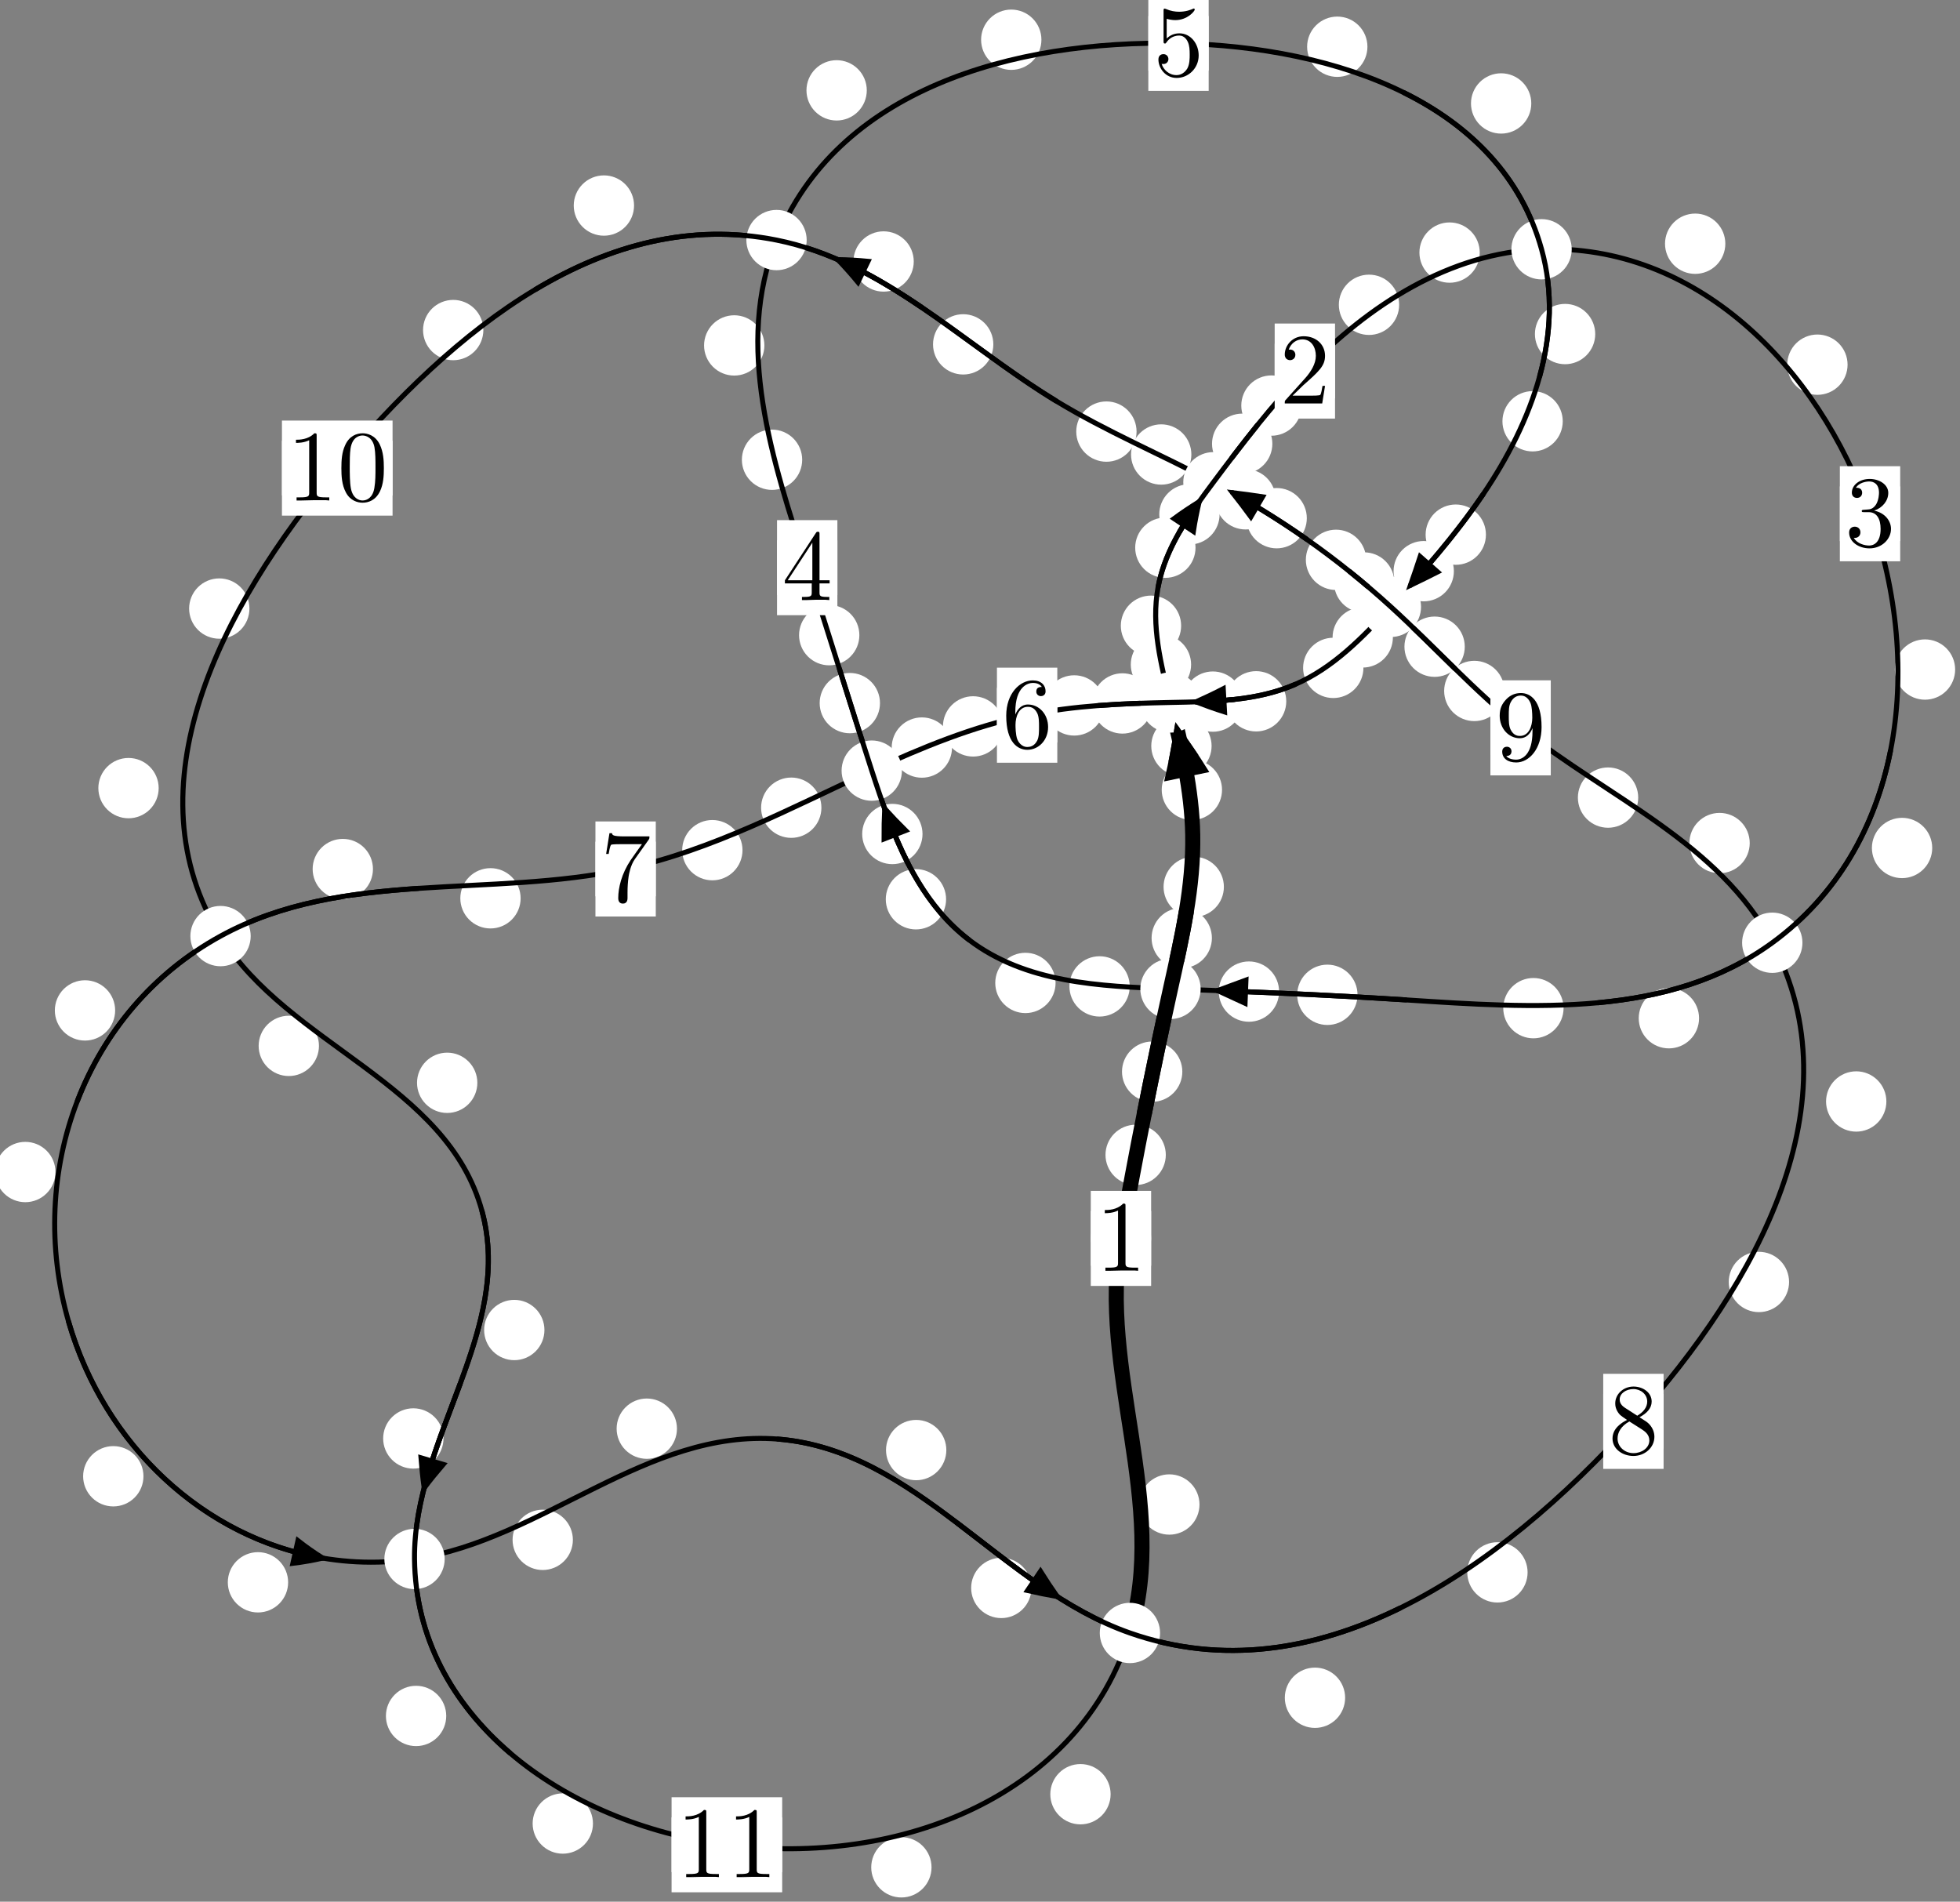 <?xml version="1.0"?>
<!-- Created by MetaPost 1.999 on 2021.07.05:2353 -->
<svg version="1.1" xmlns="http://www.w3.org/2000/svg" xmlns:xlink="http://www.w3.org/1999/xlink" width="194.244" height="188.463" viewBox="0 0 194.244 188.463">
<rect x="0" y="0" width="194.244" height="188.463" fill="#808080" stroke="none"/>
<!-- Original BoundingBox: -116.480759 -90.046234 77.763016 98.416519 -->
  <defs>
    <g transform="scale(0.01,0.01)" id="GLYPHcmr10_48">
      <path style="fill-rule: evenodd;" d="M460 -320C460 -400,455 -480,420 -554C374 -650,292 -666,250 -666C190 -666,117 -640,76 -547C44 -478,39 -400,39 -320C39 -245,43 -155,84 -79C127 2,200 22,249 22C303 22,379 1,423 -94C455 -163,460 -241,460 -320M249 -0C210 -0,151 -25,133 -121C122 -181,122 -273,122 -332C122 -396,122 -462,130 -516C149 -635,224 -644,249 -644C282 -644,348 -626,367 -527C377 -471,377 -395,377 -332C377 -257,377 -189,366 -125C351 -30,294 -0,249 -0"></path>
    </g>
    <g transform="scale(0.01,0.01)" id="GLYPHcmr10_49">
      <path style="fill-rule: evenodd;" d="M294 -640C294 -664,294 -666,271 -666C209 -602,121 -602,89 -602L89 -571C109 -571,168 -571,220 -597L220 -79C220 -43,217 -31,127 -31L95 -31L95 -0L257 -0L130 -3L217 -3L257 -3L297 -3L384 -3L419 -0L419 -31L387 -31C297 -31,294 -42,294 -79"></path>
    </g>
    <g transform="scale(0.01,0.01)" id="GLYPHcmr10_50">
      <path style="fill-rule: evenodd;" d="M127 -77L233 -180C389 -318,449 -372,449 -472C449 -586,359 -666,237 -666C124 -666,50 -574,50 -485C50 -429,100 -429,103 -429C120 -429,155 -441,155 -482C155 -508,137 -534,102 -534C94 -534,92 -534,89 -533C112 -598,166 -635,224 -635C315 -635,358 -554,358 -472C358 -392,308 -313,253 -251L61 -37C50 -26,50 -24,50 -0L421 -0L449 -174L424 -174C419 -144,412 -100,402 -85C395 -77,329 -77,307 -77"></path>
    </g>
    <g transform="scale(0.01,0.01)" id="GLYPHcmr10_51">
      <path style="fill-rule: evenodd;" d="M290 -352C372 -379,430 -449,430 -528C430 -610,342 -666,246 -666C145 -666,69 -606,69 -530C69 -497,91 -478,120 -478C151 -478,171 -500,171 -529C171 -579,124 -579,109 -579C140 -628,206 -641,242 -641C283 -641,338 -619,338 -529C338 -517,336 -459,310 -415C280 -367,246 -364,221 -363C213 -362,189 -360,182 -360C174 -359,167 -358,167 -348C167 -337,174 -337,191 -337L235 -337C317 -337,354 -269,354 -171C354 -35,285 -6,241 -6C198 -6,123 -23,88 -82C123 -77,154 -99,154 -137C154 -173,127 -193,98 -193C74 -193,42 -179,42 -135C42 -44,135 22,244 22C366 22,457 -69,457 -171C457 -253,394 -331,290 -352"></path>
    </g>
    <g transform="scale(0.01,0.01)" id="GLYPHcmr10_52">
      <path style="fill-rule: evenodd;" d="M294 -165L294 -78C294 -42,292 -31,218 -31L197 -31L197 -0L332 -0L238 -3L290 -3L332 -3L374 -3L427 -3L468 -0L468 -31L447 -31C373 -31,371 -42,371 -78L371 -165L471 -165L471 -196L371 -196L371 -651C371 -671,371 -677,355 -677C346 -677,343 -677,335 -665L28 -196L28 -165M300 -196L56 -196L300 -569"></path>
    </g>
    <g transform="scale(0.01,0.01)" id="GLYPHcmr10_53">
      <path style="fill-rule: evenodd;" d="M449 -201C449 -320,367 -420,259 -420C211 -420,168 -404,132 -369L132 -564C152 -558,185 -551,217 -551C340 -551,410 -642,410 -655C410 -661,407 -666,400 -666C399 -666,397 -666,392 -663C372 -654,323 -634,256 -634C216 -634,170 -641,123 -662C115 -665,113 -665,111 -665C101 -665,101 -657,101 -641L101 -345C101 -327,101 -319,115 -319C122 -319,124 -322,128 -328C139 -344,176 -398,257 -398C309 -398,334 -352,342 -334C358 -297,360 -258,360 -208C360 -173,360 -113,336 -71C312 -32,275 -6,229 -6C156 -6,99 -59,82 -118C85 -117,88 -116,99 -116C132 -116,149 -141,149 -165C149 -189,132 -214,99 -214C85 -214,50 -207,50 -161C50 -75,119 22,231 22C347 22,449 -74,449 -201"></path>
    </g>
    <g transform="scale(0.01,0.01)" id="GLYPHcmr10_54">
      <path style="fill-rule: evenodd;" d="M132 -328L132 -352C132 -605,256 -641,307 -641C331 -641,373 -635,395 -601C380 -601,340 -601,340 -556C340 -525,364 -510,386 -510C402 -510,432 -519,432 -558C432 -618,388 -666,305 -666C177 -666,42 -537,42 -316C42 -49,158 22,251 22C362 22,457 -72,457 -204C457 -331,368 -427,257 -427C189 -427,152 -376,132 -328M251 -6C188 -6,158 -66,152 -81C134 -128,134 -208,134 -226C134 -304,166 -404,256 -404C272 -404,318 -404,349 -342C367 -305,367 -254,367 -205C367 -157,367 -107,350 -71C320 -11,274 -6,251 -6"></path>
    </g>
    <g transform="scale(0.01,0.01)" id="GLYPHcmr10_55">
      <path style="fill-rule: evenodd;" d="M476 -609C485 -621,485 -623,485 -644L242 -644C120 -644,118 -657,114 -676L89 -676L56 -470L81 -470C84 -486,93 -549,106 -561C113 -567,191 -567,204 -567L411 -567C400 -551,321 -442,299 -409C209 -274,176 -135,176 -33C176 -23,176 22,222 22C268 22,268 -23,268 -33L268 -84C268 -139,271 -194,279 -248C283 -271,297 -357,341 -419"></path>
    </g>
    <g transform="scale(0.01,0.01)" id="GLYPHcmr10_56">
      <path style="fill-rule: evenodd;" d="M163 -457C117 -487,113 -521,113 -538C113 -599,178 -641,249 -641C322 -641,386 -589,386 -517C386 -460,347 -412,287 -377M309 -362C381 -399,430 -451,430 -517C430 -609,341 -666,250 -666C150 -666,69 -592,69 -499C69 -481,71 -436,113 -389C124 -377,161 -352,186 -335C128 -306,42 -250,42 -151C42 -45,144 22,249 22C362 22,457 -61,457 -168C457 -204,446 -249,408 -291C389 -312,373 -322,309 -362M209 -320L332 -242C360 -223,407 -193,407 -132C407 -58,332 -6,250 -6C164 -6,92 -68,92 -151C92 -209,124 -273,209 -320"></path>
    </g>
    <g transform="scale(0.01,0.01)" id="GLYPHcmr10_57">
      <path style="fill-rule: evenodd;" d="M367 -318L367 -286C367 -52,263 -6,205 -6C188 -6,134 -8,107 -42C151 -42,159 -71,159 -88C159 -119,135 -134,113 -134C97 -134,67 -125,67 -86C67 -19,121 22,206 22C335 22,457 -114,457 -329C457 -598,342 -666,253 -666C198 -666,149 -648,106 -603C65 -558,42 -516,42 -441C42 -316,130 -218,242 -218C303 -218,344 -260,367 -318M243 -241C227 -241,181 -241,150 -304C132 -341,132 -391,132 -440C132 -494,132 -541,153 -578C180 -628,218 -641,253 -641C299 -641,332 -607,349 -562C361 -530,365 -467,365 -421C365 -338,331 -241,243 -241"></path>
    </g>
  </defs>
  <path d="M115.536 114.451C115.536 113.658,115.221 112.898,114.661 112.338C114.101 111.777,113.34 111.462,112.548 111.462C111.755 111.462,110.995 111.777,110.434 112.338C109.874 112.898,109.559 113.658,109.559 114.451C109.559 115.244,109.874 116.004,110.434 116.564C110.995 117.125,111.755 117.44,112.548 117.44C113.34 117.44,114.101 117.125,114.661 116.564C115.221 116.004,115.536 115.244,115.536 114.451Z" style="fill: rgb(100%,100%,100%);stroke: none;"></path>
  <path d="M114.08 122.728C114.08 121.936,113.765 121.176,113.205 120.615C112.645 120.055,111.884 119.74,111.092 119.74C110.299 119.74,109.539 120.055,108.978 120.615C108.418 121.176,108.103 121.936,108.103 122.728C108.103 123.521,108.418 124.281,108.978 124.842C109.539 125.402,110.299 125.717,111.092 125.717C111.884 125.717,112.645 125.402,113.205 124.842C113.765 124.281,114.08 123.521,114.08 122.728Z" style="fill: rgb(100%,100%,100%);stroke: none;"></path>
  <path d="M120.104 92.959C120.104 92.166,119.789 91.406,119.229 90.845C118.668 90.285,117.908 89.97,117.116 89.97C116.323 89.97,115.563 90.285,115.002 90.845C114.442 91.406,114.127 92.166,114.127 92.959C114.127 93.751,114.442 94.511,115.002 95.072C115.563 95.632,116.323 95.947,117.116 95.947C117.908 95.947,118.668 95.632,119.229 95.072C119.789 94.511,120.104 93.751,120.104 92.959Z" style="fill: rgb(100%,100%,100%);stroke: none;"></path>
  <path d="M117.173 106.206C117.173 105.413,116.858 104.653,116.297 104.093C115.737 103.532,114.977 103.217,114.184 103.217C113.391 103.217,112.631 103.532,112.071 104.093C111.51 104.653,111.195 105.413,111.195 106.206C111.195 106.999,111.51 107.759,112.071 108.319C112.631 108.88,113.391 109.195,114.184 109.195C114.977 109.195,115.737 108.88,116.297 108.319C116.858 107.759,117.173 106.999,117.173 106.206Z" style="fill: rgb(100%,100%,100%);stroke: none;"></path>
  <path d="M121.109 78.275C121.109 77.482,120.794 76.722,120.233 76.162C119.673 75.601,118.913 75.286,118.12 75.286C117.327 75.286,116.567 75.601,116.007 76.162C115.446 76.722,115.131 77.482,115.131 78.275C115.131 79.068,115.446 79.828,116.007 80.388C116.567 80.949,117.327 81.264,118.12 81.264C118.913 81.264,119.673 80.949,120.233 80.388C120.794 79.828,121.109 79.068,121.109 78.275Z" style="fill: rgb(100%,100%,100%);stroke: none;"></path>
  <path d="M121.292 87.889C121.292 87.097,120.977 86.336,120.416 85.776C119.856 85.215,119.095 84.901,118.303 84.901C117.51 84.901,116.75 85.215,116.189 85.776C115.629 86.336,115.314 87.097,115.314 87.889C115.314 88.682,115.629 89.442,116.189 90.003C116.75 90.563,117.51 90.878,118.303 90.878C119.095 90.878,119.856 90.563,120.416 90.003C120.977 89.442,121.292 88.682,121.292 87.889Z" style="fill: rgb(100%,100%,100%);stroke: none;"></path>
  <path d="M118.043 65.859C118.043 65.066,117.728 64.306,117.167 63.746C116.607 63.185,115.847 62.87,115.054 62.87C114.261 62.87,113.501 63.185,112.941 63.746C112.38 64.306,112.065 65.066,112.065 65.859C112.065 66.652,112.38 67.412,112.941 67.972C113.501 68.533,114.261 68.848,115.054 68.848C115.847 68.848,116.607 68.533,117.167 67.972C117.728 67.412,118.043 66.652,118.043 65.859Z" style="fill: rgb(100%,100%,100%);stroke: none;"></path>
  <path d="M120.074 73.926C120.074 73.133,119.759 72.373,119.198 71.812C118.638 71.252,117.878 70.937,117.085 70.937C116.292 70.937,115.532 71.252,114.971 71.812C114.411 72.373,114.096 73.133,114.096 73.926C114.096 74.718,114.411 75.479,114.971 76.039C115.532 76.6,116.292 76.915,117.085 76.915C117.878 76.915,118.638 76.6,119.198 76.039C119.759 75.479,120.074 74.718,120.074 73.926Z" style="fill: rgb(100%,100%,100%);stroke: none;"></path>
  <path d="M118.481 54.278C118.481 53.485,118.166 52.725,117.605 52.165C117.045 51.604,116.285 51.289,115.492 51.289C114.699 51.289,113.939 51.604,113.379 52.165C112.818 52.725,112.503 53.485,112.503 54.278C112.503 55.071,112.818 55.831,113.379 56.391C113.939 56.952,114.699 57.267,115.492 57.267C116.285 57.267,117.045 56.952,117.605 56.391C118.166 55.831,118.481 55.071,118.481 54.278Z" style="fill: rgb(100%,100%,100%);stroke: none;"></path>
  <path d="M117.055 62.013C117.055 61.221,116.74 60.46,116.18 59.9C115.619 59.339,114.859 59.025,114.067 59.025C113.274 59.025,112.514 59.339,111.953 59.9C111.393 60.46,111.078 61.221,111.078 62.013C111.078 62.806,111.393 63.566,111.953 64.127C112.514 64.687,113.274 65.002,114.067 65.002C114.859 65.002,115.619 64.687,116.18 64.127C116.74 63.566,117.055 62.806,117.055 62.013Z" style="fill: rgb(100%,100%,100%);stroke: none;"></path>
  <path d="M126.095 43.979C126.095 43.187,125.78 42.427,125.219 41.866C124.659 41.306,123.899 40.991,123.106 40.991C122.313 40.991,121.553 41.306,120.993 41.866C120.432 42.427,120.117 43.187,120.117 43.979C120.117 44.772,120.432 45.532,120.993 46.093C121.553 46.653,122.313 46.968,123.106 46.968C123.899 46.968,124.659 46.653,125.219 46.093C125.78 45.532,126.095 44.772,126.095 43.979Z" style="fill: rgb(100%,100%,100%);stroke: none;"></path>
  <path d="M120.867 50.975C120.867 50.182,120.552 49.422,119.991 48.861C119.431 48.301,118.671 47.986,117.878 47.986C117.085 47.986,116.325 48.301,115.765 48.861C115.204 49.422,114.889 50.182,114.889 50.975C114.889 51.767,115.204 52.528,115.765 53.088C116.325 53.649,117.085 53.964,117.878 53.964C118.671 53.964,119.431 53.649,119.991 53.088C120.552 52.528,120.867 51.767,120.867 50.975Z" style="fill: rgb(100%,100%,100%);stroke: none;"></path>
  <path d="M138.662 30.206C138.662 29.414,138.347 28.653,137.787 28.093C137.227 27.532,136.466 27.218,135.674 27.218C134.881 27.218,134.121 27.532,133.56 28.093C133 28.653,132.685 29.414,132.685 30.206C132.685 30.999,133 31.759,133.56 32.32C134.121 32.88,134.881 33.195,135.674 33.195C136.466 33.195,137.227 32.88,137.787 32.32C138.347 31.759,138.662 30.999,138.662 30.206Z" style="fill: rgb(100%,100%,100%);stroke: none;"></path>
  <path d="M128.994 40.194C128.994 39.401,128.679 38.641,128.119 38.081C127.558 37.52,126.798 37.205,126.006 37.205C125.213 37.205,124.453 37.52,123.892 38.081C123.332 38.641,123.017 39.401,123.017 40.194C123.017 40.987,123.332 41.747,123.892 42.307C124.453 42.868,125.213 43.183,126.006 43.183C126.798 43.183,127.558 42.868,128.119 42.307C128.679 41.747,128.994 40.987,128.994 40.194Z" style="fill: rgb(100%,100%,100%);stroke: none;"></path>
  <path d="M170.987 24.154C170.987 23.362,170.672 22.601,170.112 22.041C169.551 21.48,168.791 21.165,167.999 21.165C167.206 21.165,166.446 21.48,165.885 22.041C165.325 22.601,165.01 23.362,165.01 24.154C165.01 24.947,165.325 25.707,165.885 26.268C166.446 26.828,167.206 27.143,167.999 27.143C168.791 27.143,169.551 26.828,170.112 26.268C170.672 25.707,170.987 24.947,170.987 24.154Z" style="fill: rgb(100%,100%,100%);stroke: none;"></path>
  <path d="M146.648 25.032C146.648 24.239,146.333 23.479,145.772 22.919C145.212 22.358,144.452 22.043,143.659 22.043C142.866 22.043,142.106 22.358,141.546 22.919C140.985 23.479,140.67 24.239,140.67 25.032C140.67 25.825,140.985 26.585,141.546 27.145C142.106 27.706,142.866 28.021,143.659 28.021C144.452 28.021,145.212 27.706,145.772 27.145C146.333 26.585,146.648 25.825,146.648 25.032Z" style="fill: rgb(100%,100%,100%);stroke: none;"></path>
  <path d="M193.763 66.353C193.763 65.561,193.448 64.8,192.888 64.24C192.327 63.68,191.567 63.365,190.774 63.365C189.982 63.365,189.221 63.68,188.661 64.24C188.1 64.8,187.786 65.561,187.786 66.353C187.786 67.146,188.1 67.906,188.661 68.467C189.221 69.027,189.982 69.342,190.774 69.342C191.567 69.342,192.327 69.027,192.888 68.467C193.448 67.906,193.763 67.146,193.763 66.353Z" style="fill: rgb(100%,100%,100%);stroke: none;"></path>
  <path d="M183.102 36.141C183.102 35.348,182.787 34.588,182.227 34.027C181.666 33.467,180.906 33.152,180.113 33.152C179.321 33.152,178.56 33.467,178 34.027C177.439 34.588,177.124 35.348,177.124 36.141C177.124 36.933,177.439 37.693,178 38.254C178.56 38.814,179.321 39.129,180.113 39.129C180.906 39.129,181.666 38.814,182.227 38.254C182.787 37.693,183.102 36.933,183.102 36.141Z" style="fill: rgb(100%,100%,100%);stroke: none;"></path>
  <path d="M168.383 100.91C168.383 100.117,168.068 99.357,167.507 98.796C166.947 98.236,166.187 97.921,165.394 97.921C164.601 97.921,163.841 98.236,163.281 98.796C162.72 99.357,162.405 100.117,162.405 100.91C162.405 101.702,162.72 102.463,163.281 103.023C163.841 103.584,164.601 103.898,165.394 103.898C166.187 103.898,166.947 103.584,167.507 103.023C168.068 102.463,168.383 101.702,168.383 100.91Z" style="fill: rgb(100%,100%,100%);stroke: none;"></path>
  <path d="M191.491 84.038C191.491 83.245,191.176 82.485,190.615 81.924C190.055 81.364,189.295 81.049,188.502 81.049C187.709 81.049,186.949 81.364,186.389 81.924C185.828 82.485,185.513 83.245,185.513 84.038C185.513 84.83,185.828 85.591,186.389 86.151C186.949 86.711,187.709 87.026,188.502 87.026C189.295 87.026,190.055 86.711,190.615 86.151C191.176 85.591,191.491 84.83,191.491 84.038Z" style="fill: rgb(100%,100%,100%);stroke: none;"></path>
  <path d="M134.537 98.589C134.537 97.796,134.222 97.036,133.661 96.476C133.101 95.915,132.341 95.6,131.548 95.6C130.755 95.6,129.995 95.915,129.435 96.476C128.874 97.036,128.559 97.796,128.559 98.589C128.559 99.382,128.874 100.142,129.435 100.702C129.995 101.263,130.755 101.578,131.548 101.578C132.341 101.578,133.101 101.263,133.661 100.702C134.222 100.142,134.537 99.382,134.537 98.589Z" style="fill: rgb(100%,100%,100%);stroke: none;"></path>
  <path d="M154.956 99.912C154.956 99.119,154.641 98.359,154.081 97.799C153.52 97.238,152.76 96.923,151.967 96.923C151.175 96.923,150.414 97.238,149.854 97.799C149.294 98.359,148.979 99.119,148.979 99.912C148.979 100.705,149.294 101.465,149.854 102.025C150.414 102.586,151.175 102.901,151.967 102.901C152.76 102.901,153.52 102.586,154.081 102.025C154.641 101.465,154.956 100.705,154.956 99.912Z" style="fill: rgb(100%,100%,100%);stroke: none;"></path>
  <path d="M111.961 97.756C111.961 96.963,111.646 96.203,111.086 95.642C110.525 95.082,109.765 94.767,108.973 94.767C108.18 94.767,107.42 95.082,106.859 95.642C106.299 96.203,105.984 96.963,105.984 97.756C105.984 98.548,106.299 99.308,106.859 99.869C107.42 100.429,108.18 100.744,108.973 100.744C109.765 100.744,110.525 100.429,111.086 99.869C111.646 99.308,111.961 98.548,111.961 97.756Z" style="fill: rgb(100%,100%,100%);stroke: none;"></path>
  <path d="M126.763 98.27C126.763 97.478,126.448 96.718,125.888 96.157C125.328 95.597,124.567 95.282,123.775 95.282C122.982 95.282,122.222 95.597,121.661 96.157C121.101 96.718,120.786 97.478,120.786 98.27C120.786 99.063,121.101 99.823,121.661 100.384C122.222 100.944,122.982 101.259,123.775 101.259C124.567 101.259,125.328 100.944,125.888 100.384C126.448 99.823,126.763 99.063,126.763 98.27Z" style="fill: rgb(100%,100%,100%);stroke: none;"></path>
  <path d="M93.761 89.121C93.761 88.328,93.446 87.568,92.886 87.008C92.325 86.447,91.565 86.132,90.773 86.132C89.98 86.132,89.22 86.447,88.659 87.008C88.099 87.568,87.784 88.328,87.784 89.121C87.784 89.914,88.099 90.674,88.659 91.234C89.22 91.795,89.98 92.11,90.773 92.11C91.565 92.11,92.325 91.795,92.886 91.234C93.446 90.674,93.761 89.914,93.761 89.121Z" style="fill: rgb(100%,100%,100%);stroke: none;"></path>
  <path d="M104.612 97.413C104.612 96.62,104.297 95.86,103.736 95.299C103.176 94.739,102.416 94.424,101.623 94.424C100.83 94.424,100.07 94.739,99.51 95.299C98.949 95.86,98.634 96.62,98.634 97.413C98.634 98.205,98.949 98.966,99.51 99.526C100.07 100.086,100.83 100.401,101.623 100.401C102.416 100.401,103.176 100.086,103.736 99.526C104.297 98.966,104.612 98.205,104.612 97.413Z" style="fill: rgb(100%,100%,100%);stroke: none;"></path>
  <path d="M87.21 69.68C87.21 68.888,86.895 68.127,86.335 67.567C85.774 67.006,85.014 66.692,84.221 66.692C83.429 66.692,82.668 67.006,82.108 67.567C81.547 68.127,81.232 68.888,81.232 69.68C81.232 70.473,81.547 71.233,82.108 71.794C82.668 72.354,83.429 72.669,84.221 72.669C85.014 72.669,85.774 72.354,86.335 71.794C86.895 71.233,87.21 70.473,87.21 69.68Z" style="fill: rgb(100%,100%,100%);stroke: none;"></path>
  <path d="M91.425 82.653C91.425 81.86,91.11 81.1,90.549 80.539C89.989 79.979,89.228 79.664,88.436 79.664C87.643 79.664,86.883 79.979,86.322 80.539C85.762 81.1,85.447 81.86,85.447 82.653C85.447 83.445,85.762 84.205,86.322 84.766C86.883 85.326,87.643 85.641,88.436 85.641C89.228 85.641,89.989 85.326,90.549 84.766C91.11 84.205,91.425 83.445,91.425 82.653Z" style="fill: rgb(100%,100%,100%);stroke: none;"></path>
  <path d="M79.5 45.563C79.5 44.77,79.185 44.01,78.625 43.45C78.064 42.889,77.304 42.574,76.511 42.574C75.719 42.574,74.959 42.889,74.398 43.45C73.838 44.01,73.523 44.77,73.523 45.563C73.523 46.356,73.838 47.116,74.398 47.676C74.959 48.237,75.719 48.552,76.511 48.552C77.304 48.552,78.064 48.237,78.625 47.676C79.185 47.116,79.5 46.356,79.5 45.563Z" style="fill: rgb(100%,100%,100%);stroke: none;"></path>
  <path d="M85.167 62.947C85.167 62.154,84.852 61.394,84.292 60.834C83.731 60.273,82.971 59.958,82.178 59.958C81.386 59.958,80.626 60.273,80.065 60.834C79.505 61.394,79.19 62.154,79.19 62.947C79.19 63.74,79.505 64.5,80.065 65.06C80.626 65.621,81.386 65.936,82.178 65.936C82.971 65.936,83.731 65.621,84.292 65.06C84.852 64.5,85.167 63.74,85.167 62.947Z" style="fill: rgb(100%,100%,100%);stroke: none;"></path>
  <path d="M85.902 8.954C85.902 8.161,85.587 7.401,85.027 6.841C84.466 6.28,83.706 5.965,82.913 5.965C82.121 5.965,81.36 6.28,80.8 6.841C80.239 7.401,79.924 8.161,79.924 8.954C79.924 9.747,80.239 10.507,80.8 11.067C81.36 11.628,82.121 11.943,82.913 11.943C83.706 11.943,84.466 11.628,85.027 11.067C85.587 10.507,85.902 9.747,85.902 8.954Z" style="fill: rgb(100%,100%,100%);stroke: none;"></path>
  <path d="M75.753 34.233C75.753 33.44,75.438 32.68,74.878 32.119C74.317 31.559,73.557 31.244,72.765 31.244C71.972 31.244,71.212 31.559,70.651 32.119C70.091 32.68,69.776 33.44,69.776 34.233C69.776 35.025,70.091 35.785,70.651 36.346C71.212 36.906,71.972 37.221,72.765 37.221C73.557 37.221,74.317 36.906,74.878 36.346C75.438 35.785,75.753 35.025,75.753 34.233Z" style="fill: rgb(100%,100%,100%);stroke: none;"></path>
  <path d="M135.518 4.632C135.518 3.839,135.204 3.079,134.643 2.519C134.083 1.958,133.322 1.643,132.53 1.643C131.737 1.643,130.977 1.958,130.416 2.519C129.856 3.079,129.541 3.839,129.541 4.632C129.541 5.425,129.856 6.185,130.416 6.745C130.977 7.306,131.737 7.621,132.53 7.621C133.322 7.621,134.083 7.306,134.643 6.745C135.204 6.185,135.518 5.425,135.518 4.632Z" style="fill: rgb(100%,100%,100%);stroke: none;"></path>
  <path d="M103.209 3.937C103.209 3.145,102.894 2.385,102.333 1.824C101.773 1.264,101.013 0.949,100.22 0.949C99.427 0.949,98.667 1.264,98.107 1.824C97.546 2.385,97.231 3.145,97.231 3.937C97.231 4.73,97.546 5.49,98.107 6.051C98.667 6.611,99.427 6.926,100.22 6.926C101.013 6.926,101.773 6.611,102.333 6.051C102.894 5.49,103.209 4.73,103.209 3.937Z" style="fill: rgb(100%,100%,100%);stroke: none;"></path>
  <path d="M158.094 33.106C158.094 32.313,157.779 31.553,157.218 30.992C156.658 30.432,155.897 30.117,155.105 30.117C154.312 30.117,153.552 30.432,152.991 30.992C152.431 31.553,152.116 32.313,152.116 33.106C152.116 33.898,152.431 34.659,152.991 35.219C153.552 35.78,154.312 36.095,155.105 36.095C155.897 36.095,156.658 35.78,157.218 35.219C157.779 34.659,158.094 33.898,158.094 33.106Z" style="fill: rgb(100%,100%,100%);stroke: none;"></path>
  <path d="M151.757 10.252C151.757 9.46,151.442 8.699,150.882 8.139C150.321 7.578,149.561 7.263,148.768 7.263C147.976 7.263,147.215 7.578,146.655 8.139C146.095 8.699,145.78 9.46,145.78 10.252C145.78 11.045,146.095 11.805,146.655 12.366C147.215 12.926,147.976 13.241,148.768 13.241C149.561 13.241,150.321 12.926,150.882 12.366C151.442 11.805,151.757 11.045,151.757 10.252Z" style="fill: rgb(100%,100%,100%);stroke: none;"></path>
  <path d="M147.262 52.986C147.262 52.193,146.947 51.433,146.387 50.872C145.826 50.312,145.066 49.997,144.273 49.997C143.481 49.997,142.721 50.312,142.16 50.872C141.6 51.433,141.285 52.193,141.285 52.986C141.285 53.778,141.6 54.539,142.16 55.099C142.721 55.66,143.481 55.974,144.273 55.974C145.066 55.974,145.826 55.66,146.387 55.099C146.947 54.539,147.262 53.778,147.262 52.986Z" style="fill: rgb(100%,100%,100%);stroke: none;"></path>
  <path d="M154.875 41.75C154.875 40.957,154.56 40.197,154 39.636C153.439 39.076,152.679 38.761,151.886 38.761C151.094 38.761,150.334 39.076,149.773 39.636C149.213 40.197,148.898 40.957,148.898 41.75C148.898 42.542,149.213 43.303,149.773 43.863C150.334 44.424,151.094 44.738,151.886 44.738C152.679 44.738,153.439 44.424,154 43.863C154.56 43.303,154.875 42.542,154.875 41.75Z" style="fill: rgb(100%,100%,100%);stroke: none;"></path>
  <path d="M138.041 63.169C138.041 62.377,137.726 61.617,137.166 61.056C136.605 60.496,135.845 60.181,135.052 60.181C134.26 60.181,133.5 60.496,132.939 61.056C132.379 61.617,132.064 62.377,132.064 63.169C132.064 63.962,132.379 64.722,132.939 65.283C133.5 65.843,134.26 66.158,135.052 66.158C135.845 66.158,136.605 65.843,137.166 65.283C137.726 64.722,138.041 63.962,138.041 63.169Z" style="fill: rgb(100%,100%,100%);stroke: none;"></path>
  <path d="M144.085 56.605C144.085 55.812,143.77 55.052,143.21 54.492C142.649 53.931,141.889 53.616,141.096 53.616C140.304 53.616,139.544 53.931,138.983 54.492C138.423 55.052,138.108 55.812,138.108 56.605C138.108 57.398,138.423 58.158,138.983 58.718C139.544 59.279,140.304 59.594,141.096 59.594C141.889 59.594,142.649 59.279,143.21 58.718C143.77 58.158,144.085 57.398,144.085 56.605Z" style="fill: rgb(100%,100%,100%);stroke: none;"></path>
  <path d="M127.474 69.501C127.474 68.709,127.159 67.949,126.598 67.388C126.038 66.828,125.278 66.513,124.485 66.513C123.692 66.513,122.932 66.828,122.372 67.388C121.811 67.949,121.496 68.709,121.496 69.501C121.496 70.294,121.811 71.054,122.372 71.615C122.932 72.175,123.692 72.49,124.485 72.49C125.278 72.49,126.038 72.175,126.598 71.615C127.159 71.054,127.474 70.294,127.474 69.501Z" style="fill: rgb(100%,100%,100%);stroke: none;"></path>
  <path d="M135.121 66.19C135.121 65.397,134.806 64.637,134.245 64.076C133.685 63.516,132.924 63.201,132.132 63.201C131.339 63.201,130.579 63.516,130.018 64.076C129.458 64.637,129.143 65.397,129.143 66.19C129.143 66.982,129.458 67.743,130.018 68.303C130.579 68.864,131.339 69.178,132.132 69.178C132.924 69.178,133.685 68.864,134.245 68.303C134.806 67.743,135.121 66.982,135.121 66.19Z" style="fill: rgb(100%,100%,100%);stroke: none;"></path>
  <path d="M114.225 69.714C114.225 68.921,113.91 68.161,113.35 67.6C112.789 67.04,112.029 66.725,111.237 66.725C110.444 66.725,109.684 67.04,109.123 67.6C108.563 68.161,108.248 68.921,108.248 69.714C108.248 70.507,108.563 71.267,109.123 71.827C109.684 72.388,110.444 72.703,111.237 72.703C112.029 72.703,112.789 72.388,113.35 71.827C113.91 71.267,114.225 70.507,114.225 69.714Z" style="fill: rgb(100%,100%,100%);stroke: none;"></path>
  <path d="M123.186 69.532C123.186 68.739,122.871 67.979,122.311 67.418C121.75 66.858,120.99 66.543,120.197 66.543C119.405 66.543,118.645 66.858,118.084 67.418C117.524 67.979,117.209 68.739,117.209 69.532C117.209 70.324,117.524 71.084,118.084 71.645C118.645 72.205,119.405 72.52,120.197 72.52C120.99 72.52,121.75 72.205,122.311 71.645C122.871 71.084,123.186 70.324,123.186 69.532Z" style="fill: rgb(100%,100%,100%);stroke: none;"></path>
  <path d="M99.425 71.989C99.425 71.196,99.11 70.436,98.55 69.876C97.989 69.315,97.229 69,96.437 69C95.644 69,94.884 69.315,94.323 69.876C93.763 70.436,93.448 71.196,93.448 71.989C93.448 72.782,93.763 73.542,94.323 74.102C94.884 74.663,95.644 74.978,96.437 74.978C97.229 74.978,97.989 74.663,98.55 74.102C99.11 73.542,99.425 72.782,99.425 71.989Z" style="fill: rgb(100%,100%,100%);stroke: none;"></path>
  <path d="M109.448 69.911C109.448 69.118,109.133 68.358,108.572 67.797C108.012 67.237,107.252 66.922,106.459 66.922C105.666 66.922,104.906 67.237,104.346 67.797C103.785 68.358,103.47 69.118,103.47 69.911C103.47 70.703,103.785 71.464,104.346 72.024C104.906 72.584,105.666 72.899,106.459 72.899C107.252 72.899,108.012 72.584,108.572 72.024C109.133 71.464,109.448 70.703,109.448 69.911Z" style="fill: rgb(100%,100%,100%);stroke: none;"></path>
  <path d="M81.405 80.046C81.405 79.253,81.09 78.493,80.53 77.933C79.969 77.372,79.209 77.057,78.417 77.057C77.624 77.057,76.864 77.372,76.303 77.933C75.743 78.493,75.428 79.253,75.428 80.046C75.428 80.839,75.743 81.599,76.303 82.159C76.864 82.72,77.624 83.035,78.417 83.035C79.209 83.035,79.969 82.72,80.53 82.159C81.09 81.599,81.405 80.839,81.405 80.046Z" style="fill: rgb(100%,100%,100%);stroke: none;"></path>
  <path d="M94.349 74.085C94.349 73.292,94.034 72.532,93.473 71.972C92.913 71.411,92.152 71.096,91.36 71.096C90.567 71.096,89.807 71.411,89.246 71.972C88.686 72.532,88.371 73.292,88.371 74.085C88.371 74.878,88.686 75.638,89.246 76.198C89.807 76.759,90.567 77.074,91.36 77.074C92.152 77.074,92.913 76.759,93.473 76.198C94.034 75.638,94.349 74.878,94.349 74.085Z" style="fill: rgb(100%,100%,100%);stroke: none;"></path>
  <path d="M51.596 89.025C51.596 88.232,51.281 87.472,50.721 86.911C50.16 86.351,49.4 86.036,48.607 86.036C47.815 86.036,47.055 86.351,46.494 86.911C45.934 87.472,45.619 88.232,45.619 89.025C45.619 89.817,45.934 90.577,46.494 91.138C47.055 91.698,47.815 92.013,48.607 92.013C49.4 92.013,50.16 91.698,50.721 91.138C51.281 90.577,51.596 89.817,51.596 89.025Z" style="fill: rgb(100%,100%,100%);stroke: none;"></path>
  <path d="M73.585 84.255C73.585 83.462,73.27 82.702,72.71 82.141C72.149 81.581,71.389 81.266,70.596 81.266C69.804 81.266,69.044 81.581,68.483 82.141C67.923 82.702,67.608 83.462,67.608 84.255C67.608 85.047,67.923 85.808,68.483 86.368C69.044 86.929,69.804 87.243,70.596 87.243C71.389 87.243,72.149 86.929,72.71 86.368C73.27 85.808,73.585 85.047,73.585 84.255Z" style="fill: rgb(100%,100%,100%);stroke: none;"></path>
  <path d="M11.412 100.135C11.412 99.343,11.097 98.582,10.537 98.022C9.976 97.461,9.216 97.146,8.423 97.146C7.631 97.146,6.871 97.461,6.31 98.022C5.75 98.582,5.435 99.343,5.435 100.135C5.435 100.928,5.75 101.688,6.31 102.249C6.871 102.809,7.631 103.124,8.423 103.124C9.216 103.124,9.976 102.809,10.537 102.249C11.097 101.688,11.412 100.928,11.412 100.135Z" style="fill: rgb(100%,100%,100%);stroke: none;"></path>
  <path d="M36.962 86.125C36.962 85.332,36.647 84.572,36.087 84.012C35.526 83.451,34.766 83.136,33.974 83.136C33.181 83.136,32.421 83.451,31.86 84.012C31.3 84.572,30.985 85.332,30.985 86.125C30.985 86.918,31.3 87.678,31.86 88.238C32.421 88.799,33.181 89.114,33.974 89.114C34.766 89.114,35.526 88.799,36.087 88.238C36.647 87.678,36.962 86.918,36.962 86.125Z" style="fill: rgb(100%,100%,100%);stroke: none;"></path>
  <path d="M14.217 146.303C14.217 145.51,13.902 144.75,13.342 144.19C12.781 143.629,12.021 143.314,11.228 143.314C10.436 143.314,9.675 143.629,9.115 144.19C8.554 144.75,8.239 145.51,8.239 146.303C8.239 147.096,8.554 147.856,9.115 148.416C9.675 148.977,10.436 149.292,11.228 149.292C12.021 149.292,12.781 148.977,13.342 148.416C13.902 147.856,14.217 147.096,14.217 146.303Z" style="fill: rgb(100%,100%,100%);stroke: none;"></path>
  <path d="M5.497 116.152C5.497 115.359,5.182 114.599,4.621 114.039C4.061 113.478,3.301 113.163,2.508 113.163C1.715 113.163,0.955 113.478,0.395 114.039C-0.166 114.599,-0.481 115.359,-0.481 116.152C-0.481 116.945,-0.166 117.705,0.395 118.265C0.955 118.826,1.715 119.141,2.508 119.141C3.301 119.141,4.061 118.826,4.621 118.265C5.182 117.705,5.497 116.945,5.497 116.152Z" style="fill: rgb(100%,100%,100%);stroke: none;"></path>
  <path d="M56.775 152.604C56.775 151.811,56.46 151.051,55.9 150.491C55.339 149.93,54.579 149.615,53.786 149.615C52.994 149.615,52.234 149.93,51.673 150.491C51.113 151.051,50.798 151.811,50.798 152.604C50.798 153.397,51.113 154.157,51.673 154.717C52.234 155.278,52.994 155.593,53.786 155.593C54.579 155.593,55.339 155.278,55.9 154.717C56.46 154.157,56.775 153.397,56.775 152.604Z" style="fill: rgb(100%,100%,100%);stroke: none;"></path>
  <path d="M28.555 156.813C28.555 156.02,28.24 155.26,27.679 154.699C27.119 154.139,26.359 153.824,25.566 153.824C24.773 153.824,24.013 154.139,23.453 154.699C22.892 155.26,22.577 156.02,22.577 156.813C22.577 157.605,22.892 158.365,23.453 158.926C24.013 159.486,24.773 159.801,25.566 159.801C26.359 159.801,27.119 159.486,27.679 158.926C28.24 158.365,28.555 157.605,28.555 156.813Z" style="fill: rgb(100%,100%,100%);stroke: none;"></path>
  <path d="M93.786 143.707C93.786 142.914,93.471 142.154,92.91 141.594C92.35 141.033,91.589 140.718,90.797 140.718C90.004 140.718,89.244 141.033,88.683 141.594C88.123 142.154,87.808 142.914,87.808 143.707C87.808 144.5,88.123 145.26,88.683 145.82C89.244 146.381,90.004 146.696,90.797 146.696C91.589 146.696,92.35 146.381,92.91 145.82C93.471 145.26,93.786 144.5,93.786 143.707Z" style="fill: rgb(100%,100%,100%);stroke: none;"></path>
  <path d="M67.089 141.586C67.089 140.793,66.774 140.033,66.213 139.473C65.653 138.912,64.893 138.597,64.1 138.597C63.307 138.597,62.547 138.912,61.986 139.473C61.426 140.033,61.111 140.793,61.111 141.586C61.111 142.379,61.426 143.139,61.986 143.699C62.547 144.26,63.307 144.575,64.1 144.575C64.893 144.575,65.653 144.26,66.213 143.699C66.774 143.139,67.089 142.379,67.089 141.586Z" style="fill: rgb(100%,100%,100%);stroke: none;"></path>
  <path d="M133.308 168.254C133.308 167.461,132.993 166.701,132.433 166.14C131.872 165.58,131.112 165.265,130.32 165.265C129.527 165.265,128.767 165.58,128.206 166.14C127.646 166.701,127.331 167.461,127.331 168.254C127.331 169.046,127.646 169.806,128.206 170.367C128.767 170.927,129.527 171.242,130.32 171.242C131.112 171.242,131.872 170.927,132.433 170.367C132.993 169.806,133.308 169.046,133.308 168.254Z" style="fill: rgb(100%,100%,100%);stroke: none;"></path>
  <path d="M102.222 157.37C102.222 156.577,101.907 155.817,101.347 155.257C100.787 154.696,100.026 154.381,99.234 154.381C98.441 154.381,97.681 154.696,97.12 155.257C96.56 155.817,96.245 156.577,96.245 157.37C96.245 158.163,96.56 158.923,97.12 159.483C97.681 160.044,98.441 160.359,99.234 160.359C100.026 160.359,100.787 160.044,101.347 159.483C101.907 158.923,102.222 158.163,102.222 157.37Z" style="fill: rgb(100%,100%,100%);stroke: none;"></path>
  <path d="M177.304 127.047C177.304 126.254,176.989 125.494,176.428 124.934C175.868 124.373,175.107 124.058,174.315 124.058C173.522 124.058,172.762 124.373,172.201 124.934C171.641 125.494,171.326 126.254,171.326 127.047C171.326 127.84,171.641 128.6,172.201 129.16C172.762 129.721,173.522 130.036,174.315 130.036C175.107 130.036,175.868 129.721,176.428 129.16C176.989 128.6,177.304 127.84,177.304 127.047Z" style="fill: rgb(100%,100%,100%);stroke: none;"></path>
  <path d="M151.391 155.827C151.391 155.035,151.076 154.275,150.515 153.714C149.955 153.154,149.195 152.839,148.402 152.839C147.609 152.839,146.849 153.154,146.289 153.714C145.728 154.275,145.413 155.035,145.413 155.827C145.413 156.62,145.728 157.38,146.289 157.941C146.849 158.501,147.609 158.816,148.402 158.816C149.195 158.816,149.955 158.501,150.515 157.941C151.076 157.38,151.391 156.62,151.391 155.827Z" style="fill: rgb(100%,100%,100%);stroke: none;"></path>
  <path d="M173.405 83.55C173.405 82.757,173.09 81.997,172.529 81.437C171.969 80.876,171.209 80.561,170.416 80.561C169.623 80.561,168.863 80.876,168.303 81.437C167.742 81.997,167.427 82.757,167.427 83.55C167.427 84.343,167.742 85.103,168.303 85.663C168.863 86.224,169.623 86.539,170.416 86.539C171.209 86.539,171.969 86.224,172.529 85.663C173.09 85.103,173.405 84.343,173.405 83.55Z" style="fill: rgb(100%,100%,100%);stroke: none;"></path>
  <path d="M186.947 109.16C186.947 108.367,186.632 107.607,186.072 107.047C185.511 106.486,184.751 106.171,183.959 106.171C183.166 106.171,182.406 106.486,181.845 107.047C181.285 107.607,180.97 108.367,180.97 109.16C180.97 109.953,181.285 110.713,181.845 111.273C182.406 111.834,183.166 112.149,183.959 112.149C184.751 112.149,185.511 111.834,186.072 111.273C186.632 110.713,186.947 109.953,186.947 109.16Z" style="fill: rgb(100%,100%,100%);stroke: none;"></path>
  <path d="M149.1 68.475C149.1 67.683,148.785 66.923,148.224 66.362C147.664 65.802,146.903 65.487,146.111 65.487C145.318 65.487,144.558 65.802,143.997 66.362C143.437 66.923,143.122 67.683,143.122 68.475C143.122 69.268,143.437 70.028,143.997 70.589C144.558 71.149,145.318 71.464,146.111 71.464C146.903 71.464,147.664 71.149,148.224 70.589C148.785 70.028,149.1 69.268,149.1 68.475Z" style="fill: rgb(100%,100%,100%);stroke: none;"></path>
  <path d="M162.353 79.044C162.353 78.252,162.038 77.492,161.477 76.931C160.917 76.371,160.157 76.056,159.364 76.056C158.571 76.056,157.811 76.371,157.251 76.931C156.69 77.492,156.375 78.252,156.375 79.044C156.375 79.837,156.69 80.597,157.251 81.158C157.811 81.718,158.571 82.033,159.364 82.033C160.157 82.033,160.917 81.718,161.477 81.158C162.038 80.597,162.353 79.837,162.353 79.044Z" style="fill: rgb(100%,100%,100%);stroke: none;"></path>
  <path d="M138.184 57.728C138.184 56.935,137.869 56.175,137.309 55.615C136.748 55.054,135.988 54.739,135.195 54.739C134.403 54.739,133.643 55.054,133.082 55.615C132.522 56.175,132.207 56.935,132.207 57.728C132.207 58.521,132.522 59.281,133.082 59.841C133.643 60.402,134.403 60.717,135.195 60.717C135.988 60.717,136.748 60.402,137.309 59.841C137.869 59.281,138.184 58.521,138.184 57.728Z" style="fill: rgb(100%,100%,100%);stroke: none;"></path>
  <path d="M145.164 64.09C145.164 63.298,144.849 62.537,144.288 61.977C143.728 61.416,142.968 61.102,142.175 61.102C141.382 61.102,140.622 61.416,140.062 61.977C139.501 62.537,139.186 63.298,139.186 64.09C139.186 64.883,139.501 65.643,140.062 66.204C140.622 66.764,141.382 67.079,142.175 67.079C142.968 67.079,143.728 66.764,144.288 66.204C144.849 65.643,145.164 64.883,145.164 64.09Z" style="fill: rgb(100%,100%,100%);stroke: none;"></path>
  <path d="M129.511 51.354C129.511 50.562,129.196 49.801,128.636 49.241C128.075 48.68,127.315 48.365,126.522 48.365C125.73 48.365,124.97 48.68,124.409 49.241C123.849 49.801,123.534 50.562,123.534 51.354C123.534 52.147,123.849 52.907,124.409 53.468C124.97 54.028,125.73 54.343,126.522 54.343C127.315 54.343,128.075 54.028,128.636 53.468C129.196 52.907,129.511 52.147,129.511 51.354Z" style="fill: rgb(100%,100%,100%);stroke: none;"></path>
  <path d="M135.392 55.48C135.392 54.688,135.077 53.928,134.517 53.367C133.956 52.807,133.196 52.492,132.404 52.492C131.611 52.492,130.851 52.807,130.29 53.367C129.73 53.928,129.415 54.688,129.415 55.48C129.415 56.273,129.73 57.033,130.29 57.594C130.851 58.154,131.611 58.469,132.404 58.469C133.196 58.469,133.956 58.154,134.517 57.594C135.077 57.033,135.392 56.273,135.392 55.48Z" style="fill: rgb(100%,100%,100%);stroke: none;"></path>
  <path d="M118.069 45.042C118.069 44.249,117.754 43.489,117.194 42.928C116.633 42.368,115.873 42.053,115.08 42.053C114.288 42.053,113.527 42.368,112.967 42.928C112.406 43.489,112.091 44.249,112.091 45.042C112.091 45.834,112.406 46.595,112.967 47.155C113.527 47.716,114.288 48.031,115.08 48.031C115.873 48.031,116.633 47.716,117.194 47.155C117.754 46.595,118.069 45.834,118.069 45.042Z" style="fill: rgb(100%,100%,100%);stroke: none;"></path>
  <path d="M126.428 49.483C126.428 48.69,126.113 47.93,125.552 47.37C124.992 46.809,124.231 46.494,123.439 46.494C122.646 46.494,121.886 46.809,121.325 47.37C120.765 47.93,120.45 48.69,120.45 49.483C120.45 50.276,120.765 51.036,121.325 51.596C121.886 52.157,122.646 52.472,123.439 52.472C124.231 52.472,124.992 52.157,125.552 51.596C126.113 51.036,126.428 50.276,126.428 49.483Z" style="fill: rgb(100%,100%,100%);stroke: none;"></path>
  <path d="M98.444 34.128C98.444 33.335,98.129 32.575,97.569 32.014C97.008 31.454,96.248 31.139,95.455 31.139C94.663 31.139,93.902 31.454,93.342 32.014C92.782 32.575,92.467 33.335,92.467 34.128C92.467 34.92,92.782 35.68,93.342 36.241C93.902 36.801,94.663 37.116,95.455 37.116C96.248 37.116,97.008 36.801,97.569 36.241C98.129 35.68,98.444 34.92,98.444 34.128Z" style="fill: rgb(100%,100%,100%);stroke: none;"></path>
  <path d="M112.639 42.772C112.639 41.979,112.324 41.219,111.763 40.659C111.203 40.098,110.443 39.783,109.65 39.783C108.857 39.783,108.097 40.098,107.537 40.659C106.976 41.219,106.661 41.979,106.661 42.772C106.661 43.565,106.976 44.325,107.537 44.885C108.097 45.446,108.857 45.761,109.65 45.761C110.443 45.761,111.203 45.446,111.763 44.885C112.324 44.325,112.639 43.565,112.639 42.772Z" style="fill: rgb(100%,100%,100%);stroke: none;"></path>
  <path d="M62.837 20.37C62.837 19.577,62.523 18.817,61.962 18.257C61.402 17.696,60.641 17.381,59.849 17.381C59.056 17.381,58.296 17.696,57.735 18.257C57.175 18.817,56.86 19.577,56.86 20.37C56.86 21.163,57.175 21.923,57.735 22.483C58.296 23.044,59.056 23.359,59.849 23.359C60.641 23.359,61.402 23.044,61.962 22.483C62.523 21.923,62.837 21.163,62.837 20.37Z" style="fill: rgb(100%,100%,100%);stroke: none;"></path>
  <path d="M90.557 25.914C90.557 25.121,90.242 24.361,89.682 23.801C89.121 23.24,88.361 22.925,87.568 22.925C86.776 22.925,86.015 23.24,85.455 23.801C84.894 24.361,84.58 25.121,84.58 25.914C84.58 26.707,84.894 27.467,85.455 28.027C86.015 28.588,86.776 28.903,87.568 28.903C88.361 28.903,89.121 28.588,89.682 28.027C90.242 27.467,90.557 26.707,90.557 25.914Z" style="fill: rgb(100%,100%,100%);stroke: none;"></path>
  <path d="M24.72 60.31C24.72 59.517,24.405 58.757,23.845 58.196C23.284 57.636,22.524 57.321,21.731 57.321C20.939 57.321,20.179 57.636,19.618 58.196C19.058 58.757,18.743 59.517,18.743 60.31C18.743 61.102,19.058 61.863,19.618 62.423C20.179 62.984,20.939 63.299,21.731 63.299C22.524 63.299,23.284 62.984,23.845 62.423C24.405 61.863,24.72 61.102,24.72 60.31Z" style="fill: rgb(100%,100%,100%);stroke: none;"></path>
  <path d="M47.903 32.71C47.903 31.917,47.588 31.157,47.028 30.596C46.467 30.036,45.707 29.721,44.915 29.721C44.122 29.721,43.362 30.036,42.801 30.596C42.241 31.157,41.926 31.917,41.926 32.71C41.926 33.502,42.241 34.262,42.801 34.823C43.362 35.383,44.122 35.698,44.915 35.698C45.707 35.698,46.467 35.383,47.028 34.823C47.588 34.262,47.903 33.502,47.903 32.71Z" style="fill: rgb(100%,100%,100%);stroke: none;"></path>
  <path d="M31.61 103.65C31.61 102.857,31.295 102.097,30.735 101.537C30.175 100.976,29.414 100.661,28.622 100.661C27.829 100.661,27.069 100.976,26.508 101.537C25.948 102.097,25.633 102.857,25.633 103.65C25.633 104.443,25.948 105.203,26.508 105.763C27.069 106.324,27.829 106.639,28.622 106.639C29.414 106.639,30.175 106.324,30.735 105.763C31.295 105.203,31.61 104.443,31.61 103.65Z" style="fill: rgb(100%,100%,100%);stroke: none;"></path>
  <path d="M15.725 78.105C15.725 77.313,15.41 76.553,14.849 75.992C14.289 75.432,13.528 75.117,12.736 75.117C11.943 75.117,11.183 75.432,10.622 75.992C10.062 76.553,9.747 77.313,9.747 78.105C9.747 78.898,10.062 79.658,10.622 80.219C11.183 80.779,11.943 81.094,12.736 81.094C13.528 81.094,14.289 80.779,14.849 80.219C15.41 79.658,15.725 78.898,15.725 78.105Z" style="fill: rgb(100%,100%,100%);stroke: none;"></path>
  <path d="M53.956 131.809C53.956 131.016,53.641 130.256,53.081 129.696C52.52 129.135,51.76 128.82,50.967 128.82C50.175 128.82,49.414 129.135,48.854 129.696C48.293 130.256,47.979 131.016,47.979 131.809C47.979 132.602,48.293 133.362,48.854 133.922C49.414 134.483,50.175 134.798,50.967 134.798C51.76 134.798,52.52 134.483,53.081 133.922C53.641 133.362,53.956 132.602,53.956 131.809Z" style="fill: rgb(100%,100%,100%);stroke: none;"></path>
  <path d="M47.307 107.309C47.307 106.516,46.992 105.756,46.431 105.196C45.871 104.635,45.111 104.32,44.318 104.32C43.525 104.32,42.765 104.635,42.204 105.196C41.644 105.756,41.329 106.516,41.329 107.309C41.329 108.102,41.644 108.862,42.204 109.422C42.765 109.983,43.525 110.298,44.318 110.298C45.111 110.298,45.871 109.983,46.431 109.422C46.992 108.862,47.307 108.102,47.307 107.309Z" style="fill: rgb(100%,100%,100%);stroke: none;"></path>
  <path d="M44.224 170.057C44.224 169.264,43.909 168.504,43.348 167.943C42.788 167.383,42.028 167.068,41.235 167.068C40.442 167.068,39.682 167.383,39.122 167.943C38.561 168.504,38.246 169.264,38.246 170.057C38.246 170.849,38.561 171.609,39.122 172.17C39.682 172.73,40.442 173.045,41.235 173.045C42.028 173.045,42.788 172.73,43.348 172.17C43.909 171.609,44.224 170.849,44.224 170.057Z" style="fill: rgb(100%,100%,100%);stroke: none;"></path>
  <path d="M43.951 142.556C43.951 141.763,43.636 141.003,43.075 140.443C42.515 139.882,41.755 139.567,40.962 139.567C40.169 139.567,39.409 139.882,38.849 140.443C38.288 141.003,37.973 141.763,37.973 142.556C37.973 143.349,38.288 144.109,38.849 144.669C39.409 145.23,40.169 145.545,40.962 145.545C41.755 145.545,42.515 145.23,43.075 144.669C43.636 144.109,43.951 143.349,43.951 142.556Z" style="fill: rgb(100%,100%,100%);stroke: none;"></path>
  <path d="M92.319 185.057C92.319 184.265,92.004 183.505,91.444 182.944C90.883 182.384,90.123 182.069,89.33 182.069C88.538 182.069,87.778 182.384,87.217 182.944C86.657 183.505,86.342 184.265,86.342 185.057C86.342 185.85,86.657 186.61,87.217 187.171C87.778 187.731,88.538 188.046,89.33 188.046C90.123 188.046,90.883 187.731,91.444 187.171C92.004 186.61,92.319 185.85,92.319 185.057Z" style="fill: rgb(100%,100%,100%);stroke: none;"></path>
  <path d="M58.765 180.718C58.765 179.926,58.45 179.165,57.889 178.605C57.329 178.044,56.569 177.729,55.776 177.729C54.983 177.729,54.223 178.044,53.663 178.605C53.102 179.165,52.787 179.926,52.787 180.718C52.787 181.511,53.102 182.271,53.663 182.832C54.223 183.392,54.983 183.707,55.776 183.707C56.569 183.707,57.329 183.392,57.889 182.832C58.45 182.271,58.765 181.511,58.765 180.718Z" style="fill: rgb(100%,100%,100%);stroke: none;"></path>
  <path d="M118.875 149.101C118.875 148.309,118.56 147.548,117.999 146.988C117.439 146.427,116.679 146.112,115.886 146.112C115.093 146.112,114.333 146.427,113.773 146.988C113.212 147.548,112.897 148.309,112.897 149.101C112.897 149.894,113.212 150.654,113.773 151.215C114.333 151.775,115.093 152.09,115.886 152.09C116.679 152.09,117.439 151.775,117.999 151.215C118.56 150.654,118.875 149.894,118.875 149.101Z" style="fill: rgb(100%,100%,100%);stroke: none;"></path>
  <path d="M110.067 177.813C110.067 177.02,109.752 176.26,109.191 175.699C108.631 175.139,107.871 174.824,107.078 174.824C106.285 174.824,105.525 175.139,104.965 175.699C104.404 176.26,104.089 177.02,104.089 177.813C104.089 178.605,104.404 179.365,104.965 179.926C105.525 180.486,106.285 180.801,107.078 180.801C107.871 180.801,108.631 180.486,109.191 179.926C109.752 179.365,110.067 178.605,110.067 177.813Z" style="fill: rgb(100%,100%,100%);stroke: none;"></path>
  <path d="M111.092 122.728C112.548 114.451,114.184 106.206,116 98C117.116 92.959,118.303 87.889,118.204 82.721C118.12 78.275,117.085 73.926,116 69.617C115.054 65.859,114.067 62.013,114.77 58.194C115.492 54.278,117.878 50.975,120.257 47.792C123.106 43.979,126.006 40.194,129.317 36.773C135.674 30.206,143.659 25.032,152.775 24.703C167.999 24.154,180.113 36.141,185.326 50.914C190.774 66.353,188.502 84.038,175.64 93.429C165.394 100.91,151.967 99.912,139.311 99.092C131.548 98.589,123.775 98.27,116 98C108.973 97.756,101.623 97.413,96.027 93.137C90.773 89.121,88.436 82.653,86.395 76.371C84.221 69.68,82.178 62.947,79.998 56.258C76.511 45.563,72.765 34.233,76.956 23.792C82.913 8.954,100.22 3.937,116.794 4.294C132.53 4.632,148.768 10.252,152.775 24.703C155.105 33.106,151.886 41.75,146.97 49.006C144.273 52.986,141.096 56.605,137.842 60.14C135.052 63.169,132.132 66.19,128.346 67.829C124.485 69.501,120.197 69.532,116 69.617C111.237 69.714,106.459 69.911,101.792 70.879C96.437 71.989,91.36 74.085,86.395 76.371C78.417 80.046,70.596 84.255,62 86.119C48.607 89.025,33.974 86.125,21.856 92.77C8.423 100.135,2.508 116.152,6.799 130.989C11.228 146.303,25.566 156.813,41.08 154.499C53.786 152.604,64.1 141.586,77.095 142.618C90.797 143.707,99.234 157.37,111.98 161.833C130.32 168.254,148.402 155.827,161.878 140.861C174.315 127.047,183.959 109.16,175.64 93.429C170.416 83.55,159.364 79.044,150.697 72.133C146.111 68.475,142.175 64.09,137.842 60.14C135.195 57.728,132.404 55.48,129.472 53.424C126.522 51.354,123.439 49.483,120.257 47.792C115.08 45.042,109.65 42.772,104.642 39.722C95.455 34.128,87.568 25.914,76.956 23.792C59.849 20.37,44.915 32.71,33.423 46.39C21.731 60.31,12.736 78.105,21.856 92.77C28.622 103.65,44.318 107.309,47.769 120.026C50.967 131.809,40.962 142.556,41.08 154.499C41.235 170.057,55.776 180.718,72.036 182.821C89.33 185.057,107.078 177.813,111.98 161.833C115.886 149.101,108.801 135.754,111.092 122.728" style="stroke:rgb(0%,0%,0%); stroke-width: 0.498;stroke-linecap: round;stroke-linejoin: round;stroke-miterlimit: 10;fill: none;"></path>
  <path d="M111.092 122.728C112.548 114.451,114.184 106.206,116 98C117.116 92.959,118.303 87.889,118.204 82.721C118.12 78.275,117.085 73.926,116 69.617" style="stroke:rgb(0%,0%,0%); stroke-width: 1.494;stroke-linecap: round;stroke-linejoin: round;stroke-miterlimit: 10;fill: none;"></path>
  <path d="M111.98 161.833C115.886 149.101,108.801 135.754,111.092 122.728" style="stroke:rgb(0%,0%,0%); stroke-width: 1.494;stroke-linecap: round;stroke-linejoin: round;stroke-miterlimit: 10;fill: none;"></path>
  <path d="M118.989 98C118.989 97.207,118.674 96.447,118.113 95.887C117.553 95.326,116.793 95.011,116 95.011C115.207 95.011,114.447 95.326,113.887 95.887C113.326 96.447,113.011 97.207,113.011 98C113.011 98.793,113.326 99.553,113.887 100.113C114.447 100.674,115.207 100.989,116 100.989C116.793 100.989,117.553 100.674,118.113 100.113C118.674 99.553,118.989 98.793,118.989 98Z" style="fill: rgb(100%,100%,100%);stroke: none;"></path>
  <path d="M113.411 110.337C114.229 106.216,115.092 102.103,116 98C116.558 95.479,117.133 92.952,117.557 90.408" style="stroke:rgb(0%,0%,0%); stroke-width: 1.494;stroke-linecap: round;stroke-linejoin: round;stroke-miterlimit: 10;fill: none;"></path>
  <path d="M123.245 47.792C123.245 46.999,122.93 46.239,122.37 45.679C121.809 45.118,121.049 44.803,120.257 44.803C119.464 44.803,118.704 45.118,118.143 45.679C117.583 46.239,117.268 46.999,117.268 47.792C117.268 48.585,117.583 49.345,118.143 49.905C118.704 50.466,119.464 50.781,120.257 50.781C121.049 50.781,121.809 50.466,122.37 49.905C122.93 49.345,123.245 48.585,123.245 47.792Z" style="fill: rgb(100%,100%,100%);stroke: none;"></path>
  <path d="M116.892 52.718C117.876 51.005,119.067 49.383,120.257 47.792C121.681 45.886,123.118 43.986,124.613 42.136" style="stroke:rgb(0%,0%,0%); stroke-width: 0.498;stroke-linecap: round;stroke-linejoin: round;stroke-miterlimit: 10;fill: none;"></path>
  <path d="M178.629 93.429C178.629 92.636,178.314 91.876,177.753 91.316C177.193 90.755,176.433 90.44,175.64 90.44C174.847 90.44,174.087 90.755,173.527 91.316C172.966 91.876,172.651 92.636,172.651 93.429C172.651 94.222,172.966 94.982,173.527 95.542C174.087 96.103,174.847 96.418,175.64 96.418C176.433 96.418,177.193 96.103,177.753 95.542C178.314 94.982,178.629 94.222,178.629 93.429Z" style="fill: rgb(100%,100%,100%);stroke: none;"></path>
  <path d="M187.349 74.44C185.854 81.964,182.071 88.733,175.64 93.429C170.517 97.169,164.599 98.79,158.379 99.373" style="stroke:rgb(0%,0%,0%); stroke-width: 0.498;stroke-linecap: round;stroke-linejoin: round;stroke-miterlimit: 10;fill: none;"></path>
  <path d="M89.384 76.371C89.384 75.579,89.069 74.819,88.508 74.258C87.948 73.698,87.188 73.383,86.395 73.383C85.602 73.383,84.842 73.698,84.282 74.258C83.721 74.819,83.406 75.579,83.406 76.371C83.406 77.164,83.721 77.924,84.282 78.485C84.842 79.045,85.602 79.36,86.395 79.36C87.188 79.36,87.948 79.045,88.508 78.485C89.069 77.924,89.384 77.164,89.384 76.371Z" style="fill: rgb(100%,100%,100%);stroke: none;"></path>
  <path d="M90.006 85.604C88.51 82.699,87.415 79.512,86.395 76.371C85.308 73.026,84.254 69.67,83.199 66.314" style="stroke:rgb(0%,0%,0%); stroke-width: 0.498;stroke-linecap: round;stroke-linejoin: round;stroke-miterlimit: 10;fill: none;"></path>
  <path d="M155.764 24.703C155.764 23.91,155.449 23.15,154.888 22.59C154.328 22.029,153.568 21.714,152.775 21.714C151.982 21.714,151.222 22.029,150.662 22.59C150.101 23.15,149.786 23.91,149.786 24.703C149.786 25.496,150.101 26.256,150.662 26.816C151.222 27.377,151.982 27.692,152.775 27.692C153.568 27.692,154.328 27.377,154.888 26.816C155.449 26.256,155.764 25.496,155.764 24.703Z" style="fill: rgb(100%,100%,100%);stroke: none;"></path>
  <path d="M139.183 9.206C145.71 12.46,150.772 17.478,152.775 24.703C153.94 28.904,153.718 33.166,152.59 37.285" style="stroke:rgb(0%,0%,0%); stroke-width: 0.498;stroke-linecap: round;stroke-linejoin: round;stroke-miterlimit: 10;fill: none;"></path>
  <path d="M118.989 69.617C118.989 68.824,118.674 68.064,118.113 67.504C117.553 66.943,116.793 66.628,116 66.628C115.207 66.628,114.447 66.943,113.887 67.504C113.326 68.064,113.011 68.824,113.011 69.617C113.011 70.41,113.326 71.17,113.887 71.73C114.447 72.291,115.207 72.606,116 72.606C116.793 72.606,117.553 72.291,118.113 71.73C118.674 71.17,118.989 70.41,118.989 69.617Z" style="fill: rgb(100%,100%,100%);stroke: none;"></path>
  <path d="M122.299 69.318C120.22 69.545,118.099 69.574,116 69.617C113.618 69.665,111.233 69.739,108.86 69.921" style="stroke:rgb(0%,0%,0%); stroke-width: 0.498;stroke-linecap: round;stroke-linejoin: round;stroke-miterlimit: 10;fill: none;"></path>
  <path d="M24.844 92.77C24.844 91.977,24.529 91.217,23.969 90.657C23.408 90.096,22.648 89.781,21.856 89.781C21.063 89.781,20.303 90.096,19.742 90.657C19.182 91.217,18.867 91.977,18.867 92.77C18.867 93.563,19.182 94.323,19.742 94.883C20.303 95.444,21.063 95.759,21.856 95.759C22.648 95.759,23.408 95.444,23.969 94.883C24.529 94.323,24.844 93.563,24.844 92.77Z" style="fill: rgb(100%,100%,100%);stroke: none;"></path>
  <path d="M41.45 88.042C34.603 88.511,27.915 89.448,21.856 92.77C15.139 96.453,10.303 102.298,7.681 109.077" style="stroke:rgb(0%,0%,0%); stroke-width: 0.498;stroke-linecap: round;stroke-linejoin: round;stroke-miterlimit: 10;fill: none;"></path>
  <path d="M114.969 161.833C114.969 161.04,114.654 160.28,114.094 159.719C113.533 159.159,112.773 158.844,111.98 158.844C111.188 158.844,110.428 159.159,109.867 159.719C109.307 160.28,108.992 161.04,108.992 161.833C108.992 162.625,109.307 163.386,109.867 163.946C110.428 164.506,111.188 164.821,111.98 164.821C112.773 164.821,113.533 164.506,114.094 163.946C114.654 163.386,114.969 162.625,114.969 161.833Z" style="fill: rgb(100%,100%,100%);stroke: none;"></path>
  <path d="M94.896 150.96C100.311 155.07,105.607 159.601,111.98 161.833C121.15 165.043,130.255 163.542,138.753 159.367" style="stroke:rgb(0%,0%,0%); stroke-width: 0.498;stroke-linecap: round;stroke-linejoin: round;stroke-miterlimit: 10;fill: none;"></path>
  <path d="M140.83 60.14C140.83 59.347,140.515 58.587,139.955 58.027C139.394 57.466,138.634 57.151,137.842 57.151C137.049 57.151,136.289 57.466,135.728 58.027C135.168 58.587,134.853 59.347,134.853 60.14C134.853 60.933,135.168 61.693,135.728 62.253C136.289 62.814,137.049 63.129,137.842 63.129C138.634 63.129,139.394 62.814,139.955 62.253C140.515 61.693,140.83 60.933,140.83 60.14Z" style="fill: rgb(100%,100%,100%);stroke: none;"></path>
  <path d="M144.174 66.246C142.076 64.199,140.008 62.115,137.842 60.14C136.518 58.934,135.159 57.769,133.764 56.649" style="stroke:rgb(0%,0%,0%); stroke-width: 0.498;stroke-linecap: round;stroke-linejoin: round;stroke-miterlimit: 10;fill: none;"></path>
  <path d="M79.945 23.792C79.945 22.999,79.63 22.239,79.07 21.678C78.509 21.118,77.749 20.803,76.956 20.803C76.164 20.803,75.403 21.118,74.843 21.678C74.283 22.239,73.968 22.999,73.968 23.792C73.968 24.584,74.283 25.344,74.843 25.905C75.403 26.465,76.164 26.78,76.956 26.78C77.749 26.78,78.509 26.465,79.07 25.905C79.63 25.344,79.945 24.584,79.945 23.792Z" style="fill: rgb(100%,100%,100%);stroke: none;"></path>
  <path d="M91.334 30.455C86.887 27.437,82.262 24.853,76.956 23.792C68.403 22.081,60.392 24.31,53.084 28.678" style="stroke:rgb(0%,0%,0%); stroke-width: 0.498;stroke-linecap: round;stroke-linejoin: round;stroke-miterlimit: 10;fill: none;"></path>
  <path d="M44.069 154.499C44.069 153.706,43.754 152.946,43.194 152.386C42.633 151.825,41.873 151.51,41.08 151.51C40.288 151.51,39.528 151.825,38.967 152.386C38.407 152.946,38.092 153.706,38.092 154.499C38.092 155.292,38.407 156.052,38.967 156.612C39.528 157.173,40.288 157.488,41.08 157.488C41.873 157.488,42.633 157.173,43.194 156.612C43.754 156.052,44.069 155.292,44.069 154.499Z" style="fill: rgb(100%,100%,100%);stroke: none;"></path>
  <path d="M45.58 137.203C43.493 142.855,41.021 148.527,41.08 154.499C41.158 162.278,44.832 168.833,50.519 173.706" style="stroke:rgb(0%,0%,0%); stroke-width: 0.498;stroke-linecap: round;stroke-linejoin: round;stroke-miterlimit: 10;fill: none;"></path>
  <path d="M118.204 82.721C118.137 79.164,117.461 75.669,116.638 72.208" style="stroke:rgb(0%,0%,0%); stroke-width: 0.498;stroke-linecap: round;stroke-linejoin: round;stroke-miterlimit: 10;fill: none;"></path>
  <path d="M119.448 76.343C118.567 74.931,117.616 73.56,116.638 72.208C116.373 73.855,116.076 75.498,115.7 77.119Z" style="stroke:rgb(0%,0%,0%); stroke-width: 0.498;fill: rgb(0%,0%,0%);"></path>
  <path d="M118.204 82.721C118.137 79.164,117.461 75.669,116.638 72.208" style="stroke:rgb(0%,0%,0%); stroke-width: 0.498;stroke-linecap: round;stroke-linejoin: round;stroke-miterlimit: 10;fill: none;"></path>
  <path d="M118.358 74.665C117.801 73.836,117.224 73.018,116.638 72.208C116.479 73.195,116.309 74.181,116.117 75.162Z" style="stroke:rgb(0%,0%,0%); stroke-width: 0.498;fill: rgb(0%,0%,0%);"></path>
  <path d="M114.77 58.194C115.348 55.061,116.99 52.321,118.842 49.72" style="stroke:rgb(0%,0%,0%); stroke-width: 0.498;stroke-linecap: round;stroke-linejoin: round;stroke-miterlimit: 10;fill: none;"></path>
  <path d="M118.268 52.665C118.417 51.68,118.617 50.698,118.842 49.72C117.992 50.252,117.155 50.805,116.354 51.396Z" style="stroke:rgb(0%,0%,0%); stroke-width: 0.498;fill: rgb(0%,0%,0%);"></path>
  <path d="M139.311 99.092C133.101 98.69,126.884 98.405,120.665 98.169" style="stroke:rgb(0%,0%,0%); stroke-width: 0.498;stroke-linecap: round;stroke-linejoin: round;stroke-miterlimit: 10;fill: none;"></path>
  <path d="M123.479 97.131L120.665 98.169L123.389 99.425Z" style="stroke:rgb(0%,0%,0%); stroke-width: 0.498;fill: rgb(0%,0%,0%);"></path>
  <path d="M96.027 93.137C91.824 89.924,89.487 85.142,87.676 80.141" style="stroke:rgb(0%,0%,0%); stroke-width: 0.498;stroke-linecap: round;stroke-linejoin: round;stroke-miterlimit: 10;fill: none;"></path>
  <path d="M89.752 82.307C89.043 81.607,88.352 80.882,87.676 80.141C87.631 81.143,87.606 82.144,87.613 83.141Z" style="stroke:rgb(0%,0%,0%); stroke-width: 0.498;fill: rgb(0%,0%,0%);"></path>
  <path d="M146.97 49.006C144.813 52.19,142.348 55.143,139.782 58.007" style="stroke:rgb(0%,0%,0%); stroke-width: 0.498;stroke-linecap: round;stroke-linejoin: round;stroke-miterlimit: 10;fill: none;"></path>
  <path d="M140.746 55.166C140.436 56.116,140.113 57.063,139.782 58.007C140.684 57.574,141.581 57.133,142.473 56.68Z" style="stroke:rgb(0%,0%,0%); stroke-width: 0.498;fill: rgb(0%,0%,0%);"></path>
  <path d="M128.346 67.829C125.257 69.167,121.895 69.454,118.525 69.559" style="stroke:rgb(0%,0%,0%); stroke-width: 0.498;stroke-linecap: round;stroke-linejoin: round;stroke-miterlimit: 10;fill: none;"></path>
  <path d="M121.23 68.26C120.345 68.72,119.439 69.147,118.525 69.559C119.462 69.913,120.405 70.253,121.356 70.553Z" style="stroke:rgb(0%,0%,0%); stroke-width: 0.498;fill: rgb(0%,0%,0%);"></path>
  <path d="M6.799 130.989C10.342 143.24,20.227 152.417,31.983 154.412" style="stroke:rgb(0%,0%,0%); stroke-width: 0.498;stroke-linecap: round;stroke-linejoin: round;stroke-miterlimit: 10;fill: none;"></path>
  <path d="M29.028 154.928C30.018 154.808,31.004 154.636,31.983 154.412C31.133 153.878,30.314 153.302,29.529 152.687Z" style="stroke:rgb(0%,0%,0%); stroke-width: 0.498;fill: rgb(0%,0%,0%);"></path>
  <path d="M77.095 142.618C88.056 143.489,95.648 152.408,104.773 158.225" style="stroke:rgb(0%,0%,0%); stroke-width: 0.498;stroke-linecap: round;stroke-linejoin: round;stroke-miterlimit: 10;fill: none;"></path>
  <path d="M101.833 157.627C102.811 157.849,103.791 158.052,104.773 158.225C104.201 157.408,103.652 156.572,103.118 155.723Z" style="stroke:rgb(0%,0%,0%); stroke-width: 0.498;fill: rgb(0%,0%,0%);"></path>
  <path d="M129.472 53.424C127.112 51.768,124.667 50.239,122.154 48.828" style="stroke:rgb(0%,0%,0%); stroke-width: 0.498;stroke-linecap: round;stroke-linejoin: round;stroke-miterlimit: 10;fill: none;"></path>
  <path d="M125.126 49.234C124.138 49.082,123.147 48.947,122.154 48.828C122.772 49.615,123.378 50.411,123.969 51.217Z" style="stroke:rgb(0%,0%,0%); stroke-width: 0.498;fill: rgb(0%,0%,0%);"></path>
  <path d="M104.642 39.722C97.293 35.246,90.775 29.095,83.029 25.726" style="stroke:rgb(0%,0%,0%); stroke-width: 0.498;stroke-linecap: round;stroke-linejoin: round;stroke-miterlimit: 10;fill: none;"></path>
  <path d="M86.024 25.898C85.026 25.804,84.028 25.744,83.029 25.726C83.723 26.445,84.386 27.194,85.025 27.966Z" style="stroke:rgb(0%,0%,0%); stroke-width: 0.498;fill: rgb(0%,0%,0%);"></path>
  <path d="M47.769 120.026C50.328 129.453,44.436 138.216,42.038 147.459" style="stroke:rgb(0%,0%,0%); stroke-width: 0.498;stroke-linecap: round;stroke-linejoin: round;stroke-miterlimit: 10;fill: none;"></path>
  <path d="M41.722 144.476C41.799 145.477,41.9 146.473,42.038 147.459C42.637 146.664,43.27 145.889,43.924 145.127Z" style="stroke:rgb(0%,0%,0%); stroke-width: 0.498;fill: rgb(0%,0%,0%);"></path>
  <path d="M108.101 125.439L114.082 125.439L114.082 118.018L108.101 118.018Z" style="fill: rgb(100%,100%,100%);stroke: none;"></path>
  <path d="M108.101 127.439L114.082 127.439L114.082 120.018L108.101 120.018Z" style="fill: rgb(100%,100%,100%);stroke: none;"></path>
  <g transform="translate(108.601 125.939)" style="fill: rgb(0%,0%,0%);">
    <use xlink:href="#GLYPHcmr10_49"></use>
  </g>
  <path d="M126.326 39.483L132.307 39.483L132.307 32.063L126.326 32.063Z" style="fill: rgb(100%,100%,100%);stroke: none;"></path>
  <path d="M126.326 41.483L132.307 41.483L132.307 34.063L126.326 34.063Z" style="fill: rgb(100%,100%,100%);stroke: none;"></path>
  <g transform="translate(126.826 39.983)" style="fill: rgb(0%,0%,0%);">
    <use xlink:href="#GLYPHcmr10_50"></use>
  </g>
  <path d="M182.336 53.625L188.317 53.625L188.317 46.204L182.336 46.204Z" style="fill: rgb(100%,100%,100%);stroke: none;"></path>
  <path d="M182.336 55.625L188.317 55.625L188.317 48.204L182.336 48.204Z" style="fill: rgb(100%,100%,100%);stroke: none;"></path>
  <g transform="translate(182.836 54.125)" style="fill: rgb(0%,0%,0%);">
    <use xlink:href="#GLYPHcmr10_51"></use>
  </g>
  <path d="M77.007 58.968L82.988 58.968L82.988 51.548L77.007 51.548Z" style="fill: rgb(100%,100%,100%);stroke: none;"></path>
  <path d="M77.007 60.968L82.988 60.968L82.988 53.548L77.007 53.548Z" style="fill: rgb(100%,100%,100%);stroke: none;"></path>
  <g transform="translate(77.507 59.468)" style="fill: rgb(0%,0%,0%);">
    <use xlink:href="#GLYPHcmr10_52"></use>
  </g>
  <path d="M113.804 7.004L119.785 7.004L119.785 -0.417L113.804 -0.417Z" style="fill: rgb(100%,100%,100%);stroke: none;"></path>
  <path d="M113.804 9.004L119.785 9.004L119.785 1.583L113.804 1.583Z" style="fill: rgb(100%,100%,100%);stroke: none;"></path>
  <g transform="translate(114.304 7.504)" style="fill: rgb(0%,0%,0%);">
    <use xlink:href="#GLYPHcmr10_53"></use>
  </g>
  <path d="M98.801 73.589L104.782 73.589L104.782 66.168L98.801 66.168Z" style="fill: rgb(100%,100%,100%);stroke: none;"></path>
  <path d="M98.801 75.589L104.782 75.589L104.782 68.168L98.801 68.168Z" style="fill: rgb(100%,100%,100%);stroke: none;"></path>
  <g transform="translate(99.301 74.089)" style="fill: rgb(0%,0%,0%);">
    <use xlink:href="#GLYPHcmr10_54"></use>
  </g>
  <path d="M59.01 88.83L64.991 88.83L64.991 81.409L59.01 81.409Z" style="fill: rgb(100%,100%,100%);stroke: none;"></path>
  <path d="M59.01 90.83L64.991 90.83L64.991 83.409L59.01 83.409Z" style="fill: rgb(100%,100%,100%);stroke: none;"></path>
  <g transform="translate(59.51 89.33)" style="fill: rgb(0%,0%,0%);">
    <use xlink:href="#GLYPHcmr10_55"></use>
  </g>
  <path d="M158.887 143.571L164.868 143.571L164.868 136.15L158.887 136.15Z" style="fill: rgb(100%,100%,100%);stroke: none;"></path>
  <path d="M158.887 145.571L164.868 145.571L164.868 138.15L158.887 138.15Z" style="fill: rgb(100%,100%,100%);stroke: none;"></path>
  <g transform="translate(159.387 144.071)" style="fill: rgb(0%,0%,0%);">
    <use xlink:href="#GLYPHcmr10_56"></use>
  </g>
  <path d="M147.706 74.843L153.688 74.843L153.688 67.422L147.706 67.422Z" style="fill: rgb(100%,100%,100%);stroke: none;"></path>
  <path d="M147.706 76.843L153.688 76.843L153.688 69.422L147.706 69.422Z" style="fill: rgb(100%,100%,100%);stroke: none;"></path>
  <g transform="translate(148.206 75.343)" style="fill: rgb(0%,0%,0%);">
    <use xlink:href="#GLYPHcmr10_57"></use>
  </g>
  <path d="M27.942 49.1L38.905 49.1L38.905 41.68L27.942 41.68Z" style="fill: rgb(100%,100%,100%);stroke: none;"></path>
  <path d="M27.942 51.1L38.905 51.1L38.905 43.68L27.942 43.68Z" style="fill: rgb(100%,100%,100%);stroke: none;"></path>
  <g transform="translate(28.442 49.6)" style="fill: rgb(0%,0%,0%);">
    <use xlink:href="#GLYPHcmr10_49"></use>
    <use xlink:href="#GLYPHcmr10_48" x="5"></use>
  </g>
  <path d="M66.555 185.531L77.518 185.531L77.518 178.111L66.555 178.111Z" style="fill: rgb(100%,100%,100%);stroke: none;"></path>
  <path d="M66.555 187.531L77.518 187.531L77.518 180.111L66.555 180.111Z" style="fill: rgb(100%,100%,100%);stroke: none;"></path>
  <g transform="translate(67.055 186.031)" style="fill: rgb(0%,0%,0%);">
    <use xlink:href="#GLYPHcmr10_49"></use>
    <use xlink:href="#GLYPHcmr10_49" x="5"></use>
  </g>
</svg>
